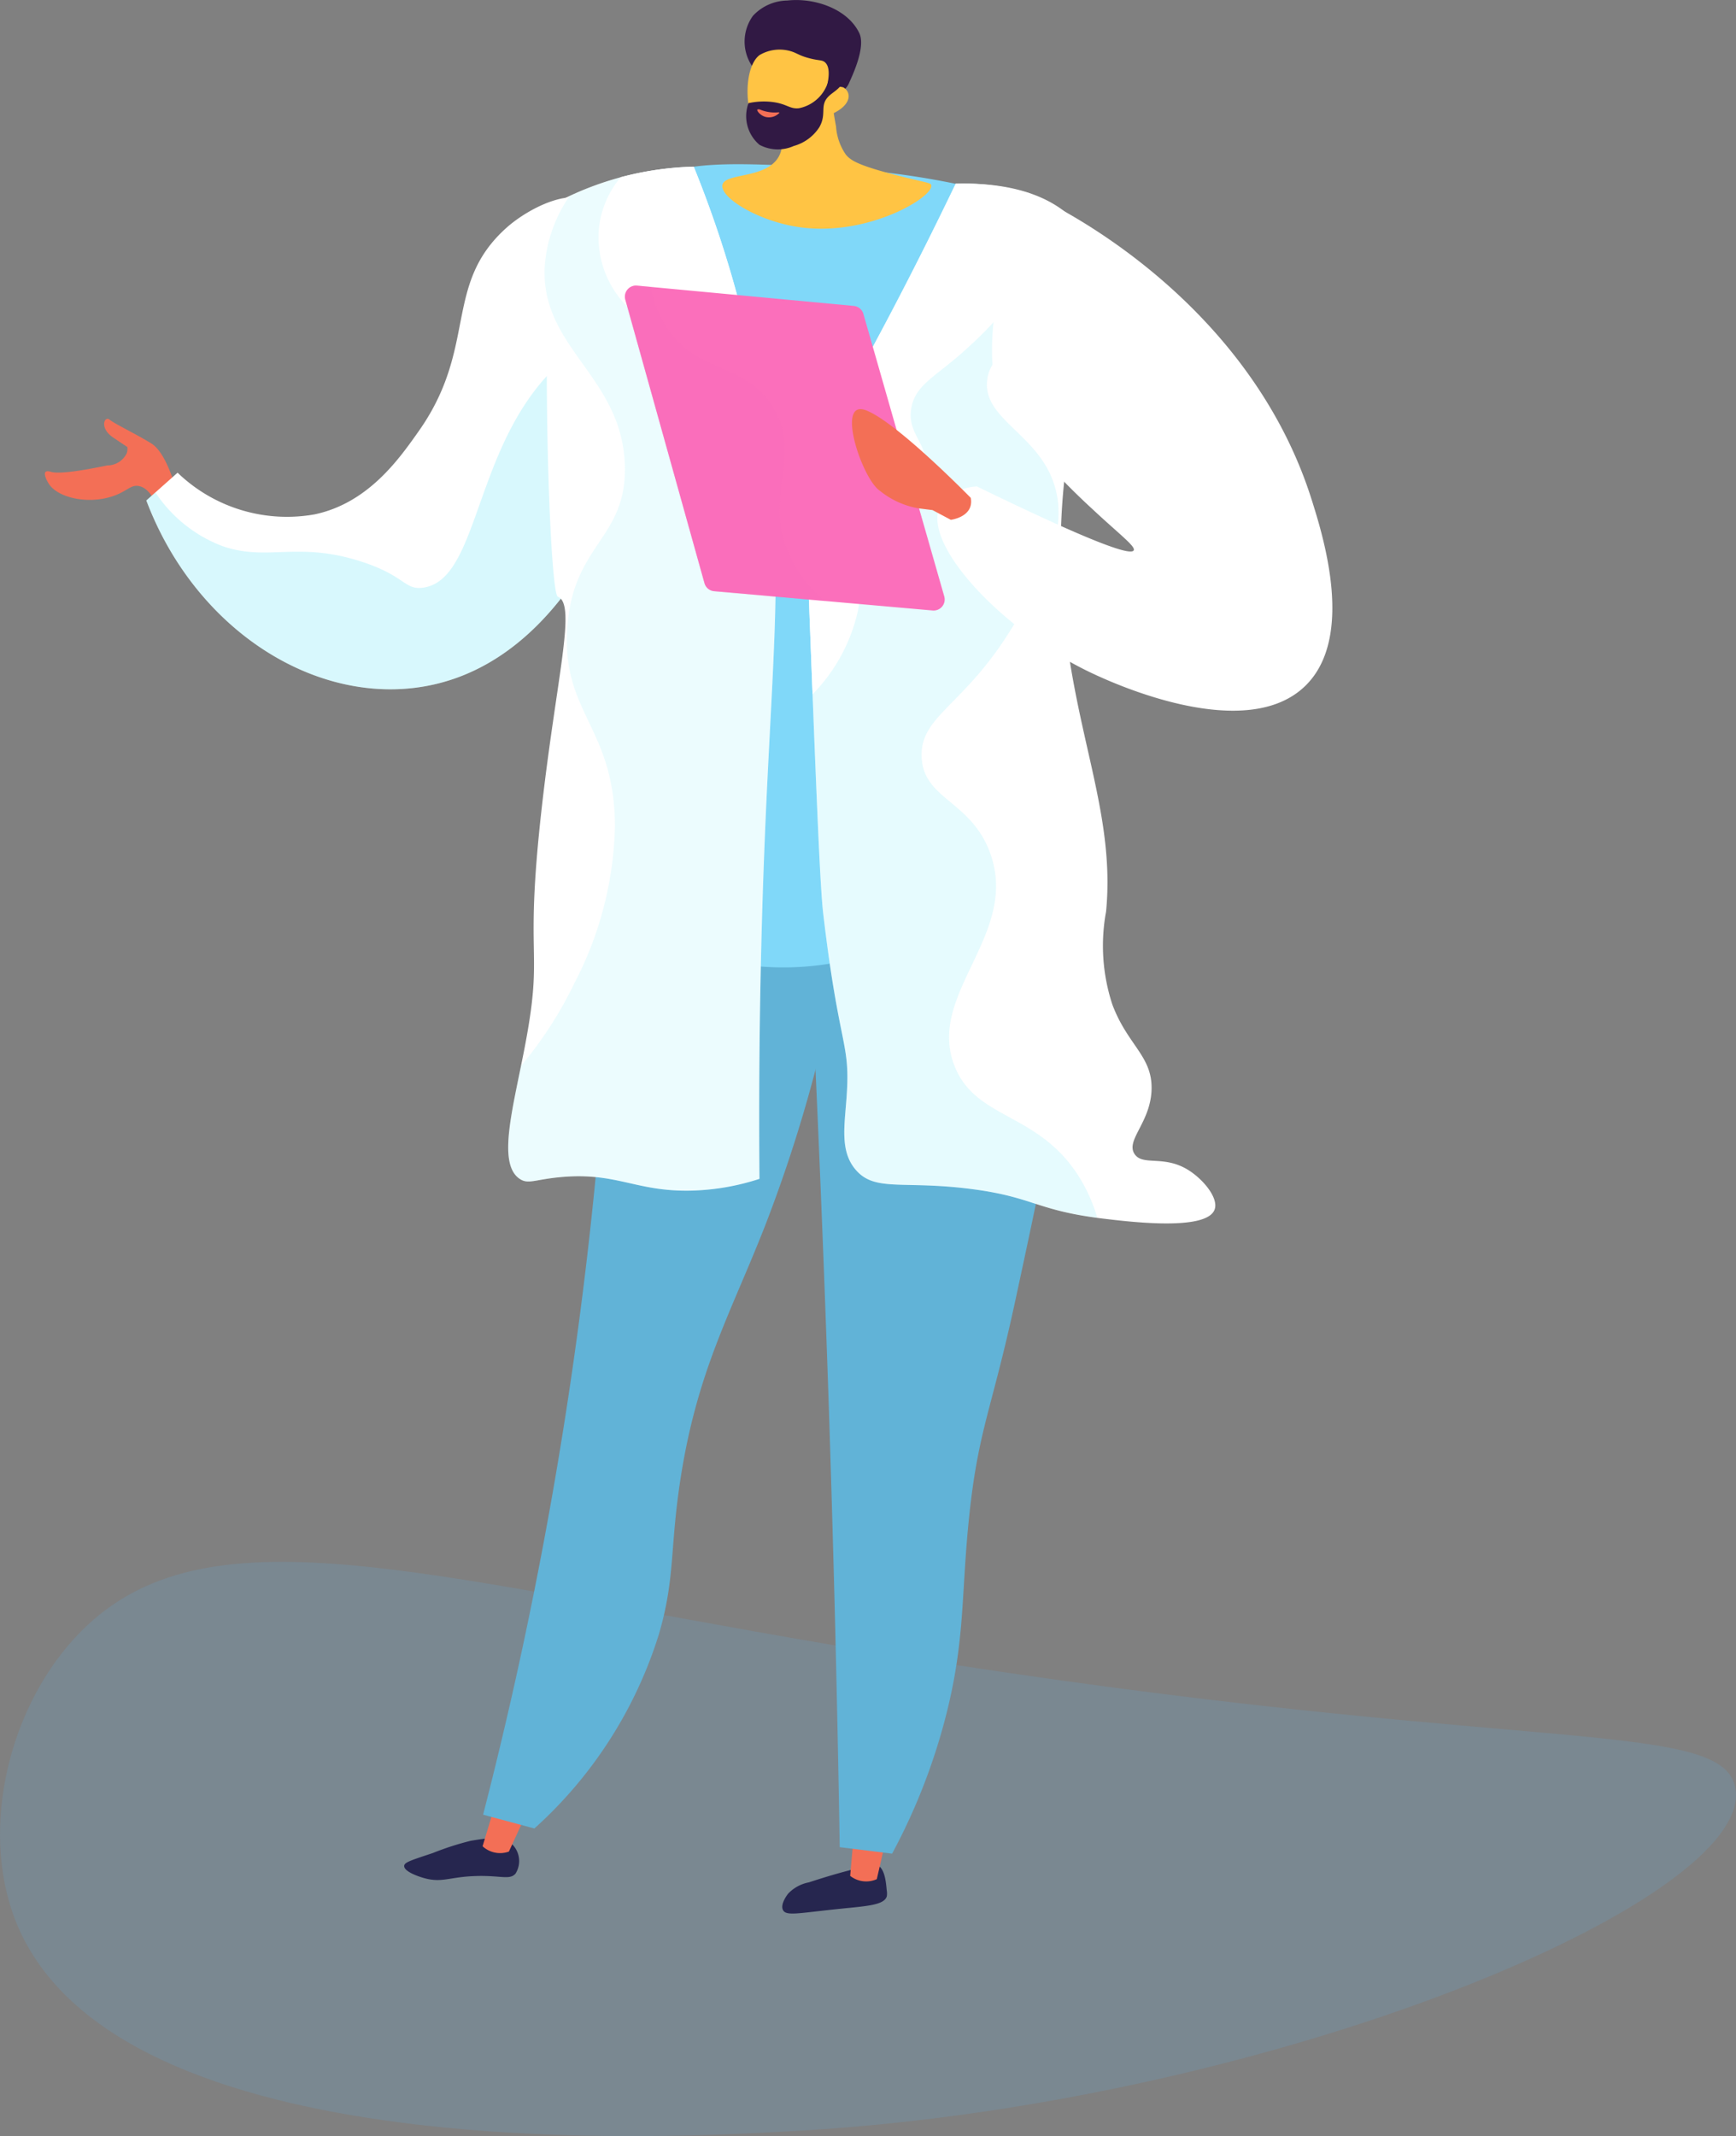 <svg xmlns="http://www.w3.org/2000/svg" xmlns:xlink="http://www.w3.org/1999/xlink" width="114.049" height="140.287" viewBox="0 0 114.049 140.287">
  <rect x="0" y="0" width="114.049" height="140.287" fill="#808080" stroke="none"/>
  <defs>
    <linearGradient id="linear-gradient" x1="-552.957" y1="-132.519" x2="-552.226" y2="-126.372" gradientUnits="objectBoundingBox">
      <stop offset="0" stop-color="#ffc444"/>
      <stop offset="0.996" stop-color="#f36f56"/>
    </linearGradient>
    <linearGradient id="linear-gradient-2" x1="132.094" y1="0.5" x2="133.094" y2="0.5" gradientUnits="objectBoundingBox">
      <stop offset="0" stop-color="#80e8f9"/>
      <stop offset="1" stop-color="#61afd7"/>
    </linearGradient>
    <linearGradient id="linear-gradient-3" x1="-531.135" y1="28.323" x2="-530.139" y2="28.323" gradientUnits="objectBoundingBox">
      <stop offset="0" stop-color="#444b8c"/>
      <stop offset="0.996" stop-color="#26264f"/>
    </linearGradient>
    <linearGradient id="linear-gradient-4" x1="-1441.211" y1="109.512" x2="-1439.987" y2="107.736" xlink:href="#linear-gradient"/>
    <linearGradient id="linear-gradient-5" x1="-444.835" y1="294.132" x2="-443.872" y2="294.132" xlink:href="#linear-gradient-3"/>
    <linearGradient id="linear-gradient-6" x1="-1141.834" y1="180.183" x2="-1140.822" y2="178.305" xlink:href="#linear-gradient"/>
    <linearGradient id="linear-gradient-7" x1="106.194" y1="0.836" x2="105.393" y2="0.171" gradientUnits="objectBoundingBox">
      <stop offset="0" stop-color="#80d0f9"/>
      <stop offset="1" stop-color="#61b3d7"/>
    </linearGradient>
    <linearGradient id="linear-gradient-9" x1="88.675" y1="0.5" x2="89.675" y2="0.5" gradientUnits="objectBoundingBox">
      <stop offset="0" stop-color="#80d8f9"/>
      <stop offset="1" stop-color="#61b3d7"/>
    </linearGradient>
    <linearGradient id="linear-gradient-12" x1="175.502" y1="-113.648" x2="175.558" y2="-115.421" xlink:href="#linear-gradient"/>
    <linearGradient id="linear-gradient-13" x1="-485.62" y1="-2.802" x2="-486.298" y2="-4.344" gradientUnits="objectBoundingBox">
      <stop offset="0" stop-color="#311944"/>
      <stop offset="1" stop-color="#6b3976"/>
    </linearGradient>
    <linearGradient id="linear-gradient-14" x1="351.749" y1="24.271" x2="351.713" y2="27.434" xlink:href="#linear-gradient"/>
    <linearGradient id="linear-gradient-15" x1="-562.441" y1="-4.498" x2="-563.226" y2="-6.688" xlink:href="#linear-gradient-13"/>
    <linearGradient id="linear-gradient-16" x1="-2551.282" y1="-72.967" x2="-2551.097" y2="-68.395" gradientUnits="objectBoundingBox">
      <stop offset="0" stop-color="#ffc444"/>
      <stop offset="1" stop-color="#f36f56"/>
    </linearGradient>
    <linearGradient id="linear-gradient-17" x1="-222.9" y1="2.309" x2="-222.803" y2="1.469" gradientUnits="objectBoundingBox">
      <stop offset="0" stop-color="#ff9085"/>
      <stop offset="1" stop-color="#fb6fbb"/>
    </linearGradient>
    <linearGradient id="linear-gradient-18" x1="-598.757" y1="0.266" x2="-597.833" y2="6.348" xlink:href="#linear-gradient"/>
    <linearGradient id="linear-gradient-19" x1="-356.382" y1="2.358" x2="-356.227" y2="1.492" xlink:href="#linear-gradient-17"/>
  </defs>
  <g id="Group_412" data-name="Group 412" transform="translate(-298.387 -52.273)">
    <path id="Path_191" data-name="Path 191" d="M1430.687,997.981c44.313,7.526,58.765,4.576,59.524,9.489,1.14,7.382-30.459,20.6-61.249,22.429-8.25.49-45.313,2.688-51.761-13.8-2.378-6.084-.4-14.229,4.313-18.978C1389.624,988.95,1403.346,993.338,1430.687,997.981Z" transform="translate(-1077.804 -837.709)" fill="#61a8d7" opacity="0.19" style="mix-blend-mode: multiply;isolation: isolate"/>
    <g id="Group_75" data-name="Group 75" transform="translate(301.335 52.273)">
      <path id="Path_108" data-name="Path 108" d="M1317.727,700.3s-.6-2.365-1.606-2.989-2.421-1.292-2.747-1.566-.7.546.232,1.172l.936.628a.923.923,0,0,1-.038.4,1.411,1.411,0,0,1-1.28.806c-2.4.5-3.341.528-3.707.421-.055-.016-.264-.084-.352.009-.141.148.113.621.222.786.65.993,2.906,1.425,4.595.648.617-.283.854-.588,1.3-.511.715.121,1.154,1.065,1.414,1.845Z" transform="translate(-1309.123 -668.185)" fill="url(#linear-gradient)"/>
      <path id="Path_109" data-name="Path 109" d="M1331.628,666.476l2.053-1.824a10.354,10.354,0,0,0,9.007,2.736c3.515-.744,5.542-3.63,6.841-5.473,3.9-5.535,1.567-9.6,5.767-13.356,1.167-1.044,3.454-2.309,4.95-1.923,3.564.919,5.616,11.637,2.167,20.067-.7,1.7-4.53,11.071-13.226,12.086C1342.165,679.609,1334.719,674.662,1331.628,666.476Z" transform="translate(-1324.962 -633.608)" fill="#fff"/>
      <path id="Path_110" data-name="Path 110" d="M1359.448,675.928c-6.427,5.077-5.711,14.813-9.663,15.307-1.207.151-1.141-.775-4.02-1.711-4.21-1.369-6.188.014-9.15-1.026a9.181,9.181,0,0,1-4.393-3.522l-.595.528c3.092,8.187,10.537,13.134,17.559,12.314,8.7-1.015,12.53-10.384,13.226-12.086a25.825,25.825,0,0,0,1.634-12.13A13.409,13.409,0,0,0,1359.448,675.928Z" transform="translate(-1324.962 -652.638)" opacity="0.3" fill="url(#linear-gradient-2)" style="mix-blend-mode: multiply;isolation: isolate"/>
      <path id="Path_111" data-name="Path 111" d="M1479.052,1016.4c.375.305.443,1.066.489,1.563a1.234,1.234,0,0,1,.005.412c-.181.573-1.292.633-3.033.811-2.752.281-3.571.5-3.786.088-.2-.384.286-1.012.341-1.081a2.521,2.521,0,0,1,1.36-.739c1.3-.427,2.175-.662,2.441-.732C1478.529,1016.284,1478.805,1016.205,1479.052,1016.4Z" transform="translate(-1424.235 -893.831)" fill="url(#linear-gradient-3)"/>
      <path id="Path_112" data-name="Path 112" d="M1488.017,1008.165l-.276,3.136a1.7,1.7,0,0,0,1.75.216l.708-3.082Z" transform="translate(-1434.836 -888.105)" fill="url(#linear-gradient-4)"/>
      <path id="Path_113" data-name="Path 113" d="M1395.962,1010.875a1.55,1.55,0,0,1,.16,1.86c-.384.443-.962.111-2.6.16-1.755.052-2.213.467-3.4.137-.482-.133-1.333-.456-1.316-.8.011-.242.444-.367,1.891-.851a18.67,18.67,0,0,1,2.481-.8C1394.268,1010.4,1395.368,1010.22,1395.962,1010.875Z" transform="translate(-1365.201 -889.688)" fill="url(#linear-gradient-5)"/>
      <path id="Path_114" data-name="Path 114" d="M1407.089,1002.309l-.88,2.927a1.7,1.7,0,0,0,1.729.349l1.307-2.842Z" transform="translate(-1377.453 -883.984)" fill="url(#linear-gradient-6)"/>
      <path id="Path_115" data-name="Path 115" d="M1414.99,785.841a274.243,274.243,0,0,1-8.666,64.968l3.369.906a28.568,28.568,0,0,0,8.177-12.747c1.076-3.667.717-5.552,1.4-10.063,1.087-7.182,3.289-10.945,5.565-16.737a95.287,95.287,0,0,0,5.758-23.053Z" transform="translate(-1377.534 -731.631)" fill="url(#linear-gradient-7)"/>
      <path id="Path_116" data-name="Path 116" d="M1477.339,785.886q1.031,18.77,1.681,38.23.482,14.6.714,28.828l3.441.425a40.031,40.031,0,0,0,3.588-9.261c1.225-4.911.942-7.827,1.479-12.917.6-5.708,1.478-6.952,3.029-14.154,3.148-14.615,4.722-21.922,1.21-26.467C1491.341,789.094,1487.769,785.392,1477.339,785.886Z" transform="translate(-1427.515 -731.632)" fill="url(#linear-gradient-7)"/>
      <path id="Path_117" data-name="Path 117" d="M1455.638,641.4a53.426,53.426,0,0,0-11.444-1.911c-6.876-.389-10.314-.583-12.751,1.055-5.627,3.782-1.27,12.511-3.574,34.149-.979,9.2-1.42,8.6.786,11.875,4.482,6.65,17.074,7.2,22.842,1.43,3.048-3.048,3.441-3.219,3.514-6.7C1455.3,667.571,1455.519,654.61,1455.638,641.4Z" transform="translate(-1392.131 -628.435)" fill="url(#linear-gradient-9)"/>
      <path id="Path_118" data-name="Path 118" d="M1415.3,642a20.371,20.371,0,0,1,8.771-2.222,74.226,74.226,0,0,1,4.85,18.466c.912,7.154.486,11.888,0,21.716-.309,6.209-.623,15.206-.528,26.289a15.7,15.7,0,0,1-4.48.773c-3.68.082-4.909-1.247-8.668-.879-1.64.161-2.047.476-2.6.109-1.538-1.025-.386-4.828.385-8.957,1.193-6.385-.106-5.07,1.059-15.409.966-8.572,2.3-13.376,1.059-13.869C1414.481,667.749,1413.855,642.738,1415.3,642Z" transform="translate(-1381.447 -628.828)" fill="#fff"/>
      <path id="Path_119" data-name="Path 119" d="M1418.9,683.037c-.048-6.449-3.485-7.361-3.138-12.909.348-5.587,3.911-5.895,3.787-10.7-.15-5.848-5.477-7.694-5.269-13.008a9.2,9.2,0,0,1,1.635-4.71,20.5,20.5,0,0,1,8.154-1.934,74.216,74.216,0,0,1,4.85,18.466c.912,7.154.487,11.888,0,21.716-.309,6.209-.623,15.206-.529,26.289a15.7,15.7,0,0,1-4.48.773c-3.68.082-4.909-1.247-8.668-.879-1.64.161-2.048.476-2.6.109-1.344-.9-.634-3.912.081-7.413a26.053,26.053,0,0,0,3.535-5.489A23.279,23.279,0,0,0,1418.9,683.037Z" transform="translate(-1381.447 -628.828)" opacity="0.15" fill="url(#linear-gradient-2)" style="mix-blend-mode: multiply;isolation: isolate"/>
      <path id="Path_120" data-name="Path 120" d="M1479.049,662.092a25.592,25.592,0,0,0-.674,8.09c.495,12.936.747,19.442.964,21.284,1.051,8.944,1.794,8.387,1.539,12.019-.136,1.944-.455,3.609.609,4.832,1.269,1.459,3.094.67,7.585,1.249,4.129.533,4.238,1.413,8.7,1.949,1.813.218,6.764.813,7.281-.6.277-.753-.747-1.989-1.734-2.6-1.607-1-2.976-.245-3.518-1.039-.622-.91,1.056-2.073,1.111-4.258s-1.567-2.885-2.574-5.56a12.347,12.347,0,0,1-.415-6.114c.645-6.7-2.3-12-2.886-20.878-.907-13.825,5-19.9.992-24.328-2.172-2.4-5.748-2.652-7.984-2.6-2.323,4.839-4.324,8.646-5.74,11.261A30.21,30.21,0,0,0,1479.049,662.092Z" transform="translate(-1428.206 -631.478)" fill="#fff"/>
      <g id="Group_53" data-name="Group 53" transform="translate(36.365 10.945)">
        <path id="Path_121" data-name="Path 121" d="M1437.371,655.878c.33-1.135,1.372-2.224.963-3.563a3.026,3.026,0,0,0-1.36-1.606,6.46,6.46,0,0,1-5.044-6.869,6.258,6.258,0,0,1,1.433-3.375,20.7,20.7,0,0,1,4.8-.693,74.23,74.23,0,0,1,4.849,18.466,65.039,65.039,0,0,1,.53,9.3,12.019,12.019,0,0,0-2.162-4.105C1439.973,661.732,1436.568,658.644,1437.371,655.878Z" transform="translate(-1431.898 -639.773)" fill="#fff"/>
      </g>
      <g id="Group_54" data-name="Group 54" transform="translate(50.115 12.061)" opacity="0.64" style="mix-blend-mode: multiply;isolation: isolate">
        <path id="Path_122" data-name="Path 122" d="M1479.049,662.093a30.21,30.21,0,0,1,3.256-7.286c1.417-2.615,3.417-6.422,5.74-11.261.542-.013,1.164-.007,1.824.042,3.536,4.884,3.76,7.614,2.939,9.235-.8,1.579-2.474,1.886-2.693,3.59-.342,2.666,3.536,3.577,4.488,7.181.831,3.146-1.113,6.289-2.942,9.247-3.111,5.031-5.959,5.653-5.855,8.346.109,2.8,3.221,2.853,4.489,6.283,1.986,5.378-4.187,9.245-2.334,14,1.436,3.688,5.772,2.979,8.438,7.72a11.015,11.015,0,0,1,.948,2.265c-4.037-.54-4.285-1.378-8.275-1.893-4.491-.579-6.316.211-7.585-1.249-1.064-1.224-.745-2.888-.609-4.832.255-3.632-.488-3.075-1.539-12.019-.217-1.842-.469-8.348-.964-21.285A25.589,25.589,0,0,1,1479.049,662.093Z" transform="translate(-1478.321 -643.54)" opacity="0.3" fill="url(#linear-gradient-2)" style="mix-blend-mode: multiply;isolation: isolate"/>
      </g>
      <path id="Path_123" data-name="Path 123" d="M1488.487,654.629c-1.824,1.621-3.143,2.168-3.371,3.715-.251,1.7,1.169,2.273.927,3.931-.3,2.074-2.653,2.079-3.864,4.73-.793,1.735-.1,2.424-.578,4.671a11.378,11.378,0,0,1-2.961,5.4c-.08-2.058-.168-4.347-.265-6.888a25.59,25.59,0,0,1,.674-8.09,30.21,30.21,0,0,1,3.256-7.286c1.416-2.615,3.417-6.422,5.74-11.261a14.487,14.487,0,0,1,4.758.6,5.222,5.222,0,0,1,.693,2.35C1493.625,650.062,1489.7,653.546,1488.487,654.629Z" transform="translate(-1428.206 -631.479)" fill="#fff"/>
      <g id="Group_56" data-name="Group 56" transform="translate(44.505)">
        <path id="Path_124" data-name="Path 124" d="M1466.424,614.76a23.786,23.786,0,0,0,.426,4.762,3.689,3.689,0,0,0,.65,1.862c.341.4.858.736,3.78,1.461,1.59.394,1.793.383,1.828.541.172.77-4.163,3.392-8.641,2.76-2.741-.387-5.235-1.95-5.082-2.771s2.892-.383,3.708-1.878c.568-1.04-.069-2.516-.821-3.739C1463,616.393,1465.7,616.125,1466.424,614.76Z" transform="translate(-1459.379 -611.223)" fill="url(#linear-gradient-12)"/>
        <g id="Group_55" data-name="Group 55" transform="translate(1.465)">
          <path id="Path_125" data-name="Path 125" d="M1464.819,607.162a2.883,2.883,0,0,1,.059-3.307,3.139,3.139,0,0,1,2.255-1c1.75-.2,3.96.529,4.729,2.14.455.955-.53,2.939-.684,3.3-.175.4-.491.542-.784.847-.406.423-1.041,1.1-2.079,2.22a7.171,7.171,0,0,0-.4-1.188,6.352,6.352,0,0,0-.831-1.4C1466.173,607.659,1465.433,607.977,1464.819,607.162Z" transform="translate(-1464.327 -602.82)" fill="url(#linear-gradient-13)"/>
          <path id="Path_126" data-name="Path 126" d="M1470.252,618.164a3.911,3.911,0,0,1-3.443,1.739c-2.052-.134-2.353-4.735-1.042-5.712a2.589,2.589,0,0,1,2.025-.261c.42.118.563.293,1.254.472.637.166.817.095,1.009.257.241.2.417.7.016,2.044a1.117,1.117,0,0,1,1.195-.391.7.7,0,0,1,.273.266C1471.825,617.1,1471.345,617.775,1470.252,618.164Z" transform="translate(-1464.784 -610.574)" fill="url(#linear-gradient-14)"/>
          <path id="Path_127" data-name="Path 127" d="M1469.991,615.657c-.1.074.2.443.226.965a2.511,2.511,0,0,1-2.03,2.335c-.619.061-.789-.312-1.813-.421a4.7,4.7,0,0,0-1.493.086,2.467,2.467,0,0,0,.724,2.736,2.567,2.567,0,0,0,2.25.077,2.934,2.934,0,0,0,1.682-1.234c.5-.876.009-1.4.582-2,.289-.3.668-.428,1.038-1.007a2.823,2.823,0,0,0,.208-.39C1470.835,616.25,1470.134,615.55,1469.991,615.657Z" transform="translate(-1464.627 -611.847)" fill="url(#linear-gradient-15)"/>
          <path id="Path_128" data-name="Path 128" d="M1467.3,627.068a2.5,2.5,0,0,0,1.209.189c.037,0,.078.009.083.028a.941.941,0,0,1-.927.271c-.321-.09-.571-.395-.528-.472C1467.156,627.051,1467.229,627.055,1467.3,627.068Z" transform="translate(-1466.302 -619.879)" fill="url(#linear-gradient-16)"/>
        </g>
      </g>
      <path id="Path_129" data-name="Path 129" d="M1507.25,666.19c-1.17,2.485,4.206,8.271,10.182,11.019,1.217.56,9.96,4.58,13.857.714,3.22-3.195,1.141-9.8.4-12.158-3.643-11.579-13.952-18.069-18.64-20.193-3.5,8.749-2.317,13.248-1.506,14.465a46.6,46.6,0,0,0,5.723,6.3c1.767,1.655,2.867,2.461,2.719,2.719-.184.321-2.255-.285-10.3-4.2A3.129,3.129,0,0,0,1507.25,666.19Z" transform="translate(-1448.453 -632.909)" fill="#fff"/>
      <path id="Path_130" data-name="Path 130" d="M1438.583,666.146l14.237,1.333a.727.727,0,0,1,.632.524l5.313,18.552a.728.728,0,0,1-.764.926l-14.354-1.267a.727.727,0,0,1-.637-.53l-5.2-18.618A.728.728,0,0,1,1438.583,666.146Z" transform="translate(-1399.678 -647.387)" fill="url(#linear-gradient-17)"/>
      <path id="Path_131" data-name="Path 131" d="M1495.955,699.369s-4.9-5.017-6.9-5.758-.229,4.551.94,5.3a5.478,5.478,0,0,0,2.537,1.145l.912.115,1.2.638S1496.183,700.624,1495.955,699.369Z" transform="translate(-1435.126 -666.67)" fill="url(#linear-gradient-18)"/>
      <path id="Path_132" data-name="Path 132" d="M1448.059,682.192c-.537-2.932,1.118-5.207-.468-7.955-1.631-2.827-4.495-2.35-6.552-4.68a6.765,6.765,0,0,1-1.531-3.324l-.925-.087a.728.728,0,0,0-.769.921l5.2,18.618a.727.727,0,0,0,.637.53l7.289.643A8.263,8.263,0,0,1,1448.059,682.192Z" transform="translate(-1399.678 -647.387)" opacity="0.3" fill="url(#linear-gradient-19)" style="mix-blend-mode: multiply;isolation: isolate"/>
    </g>
  </g>
</svg>
